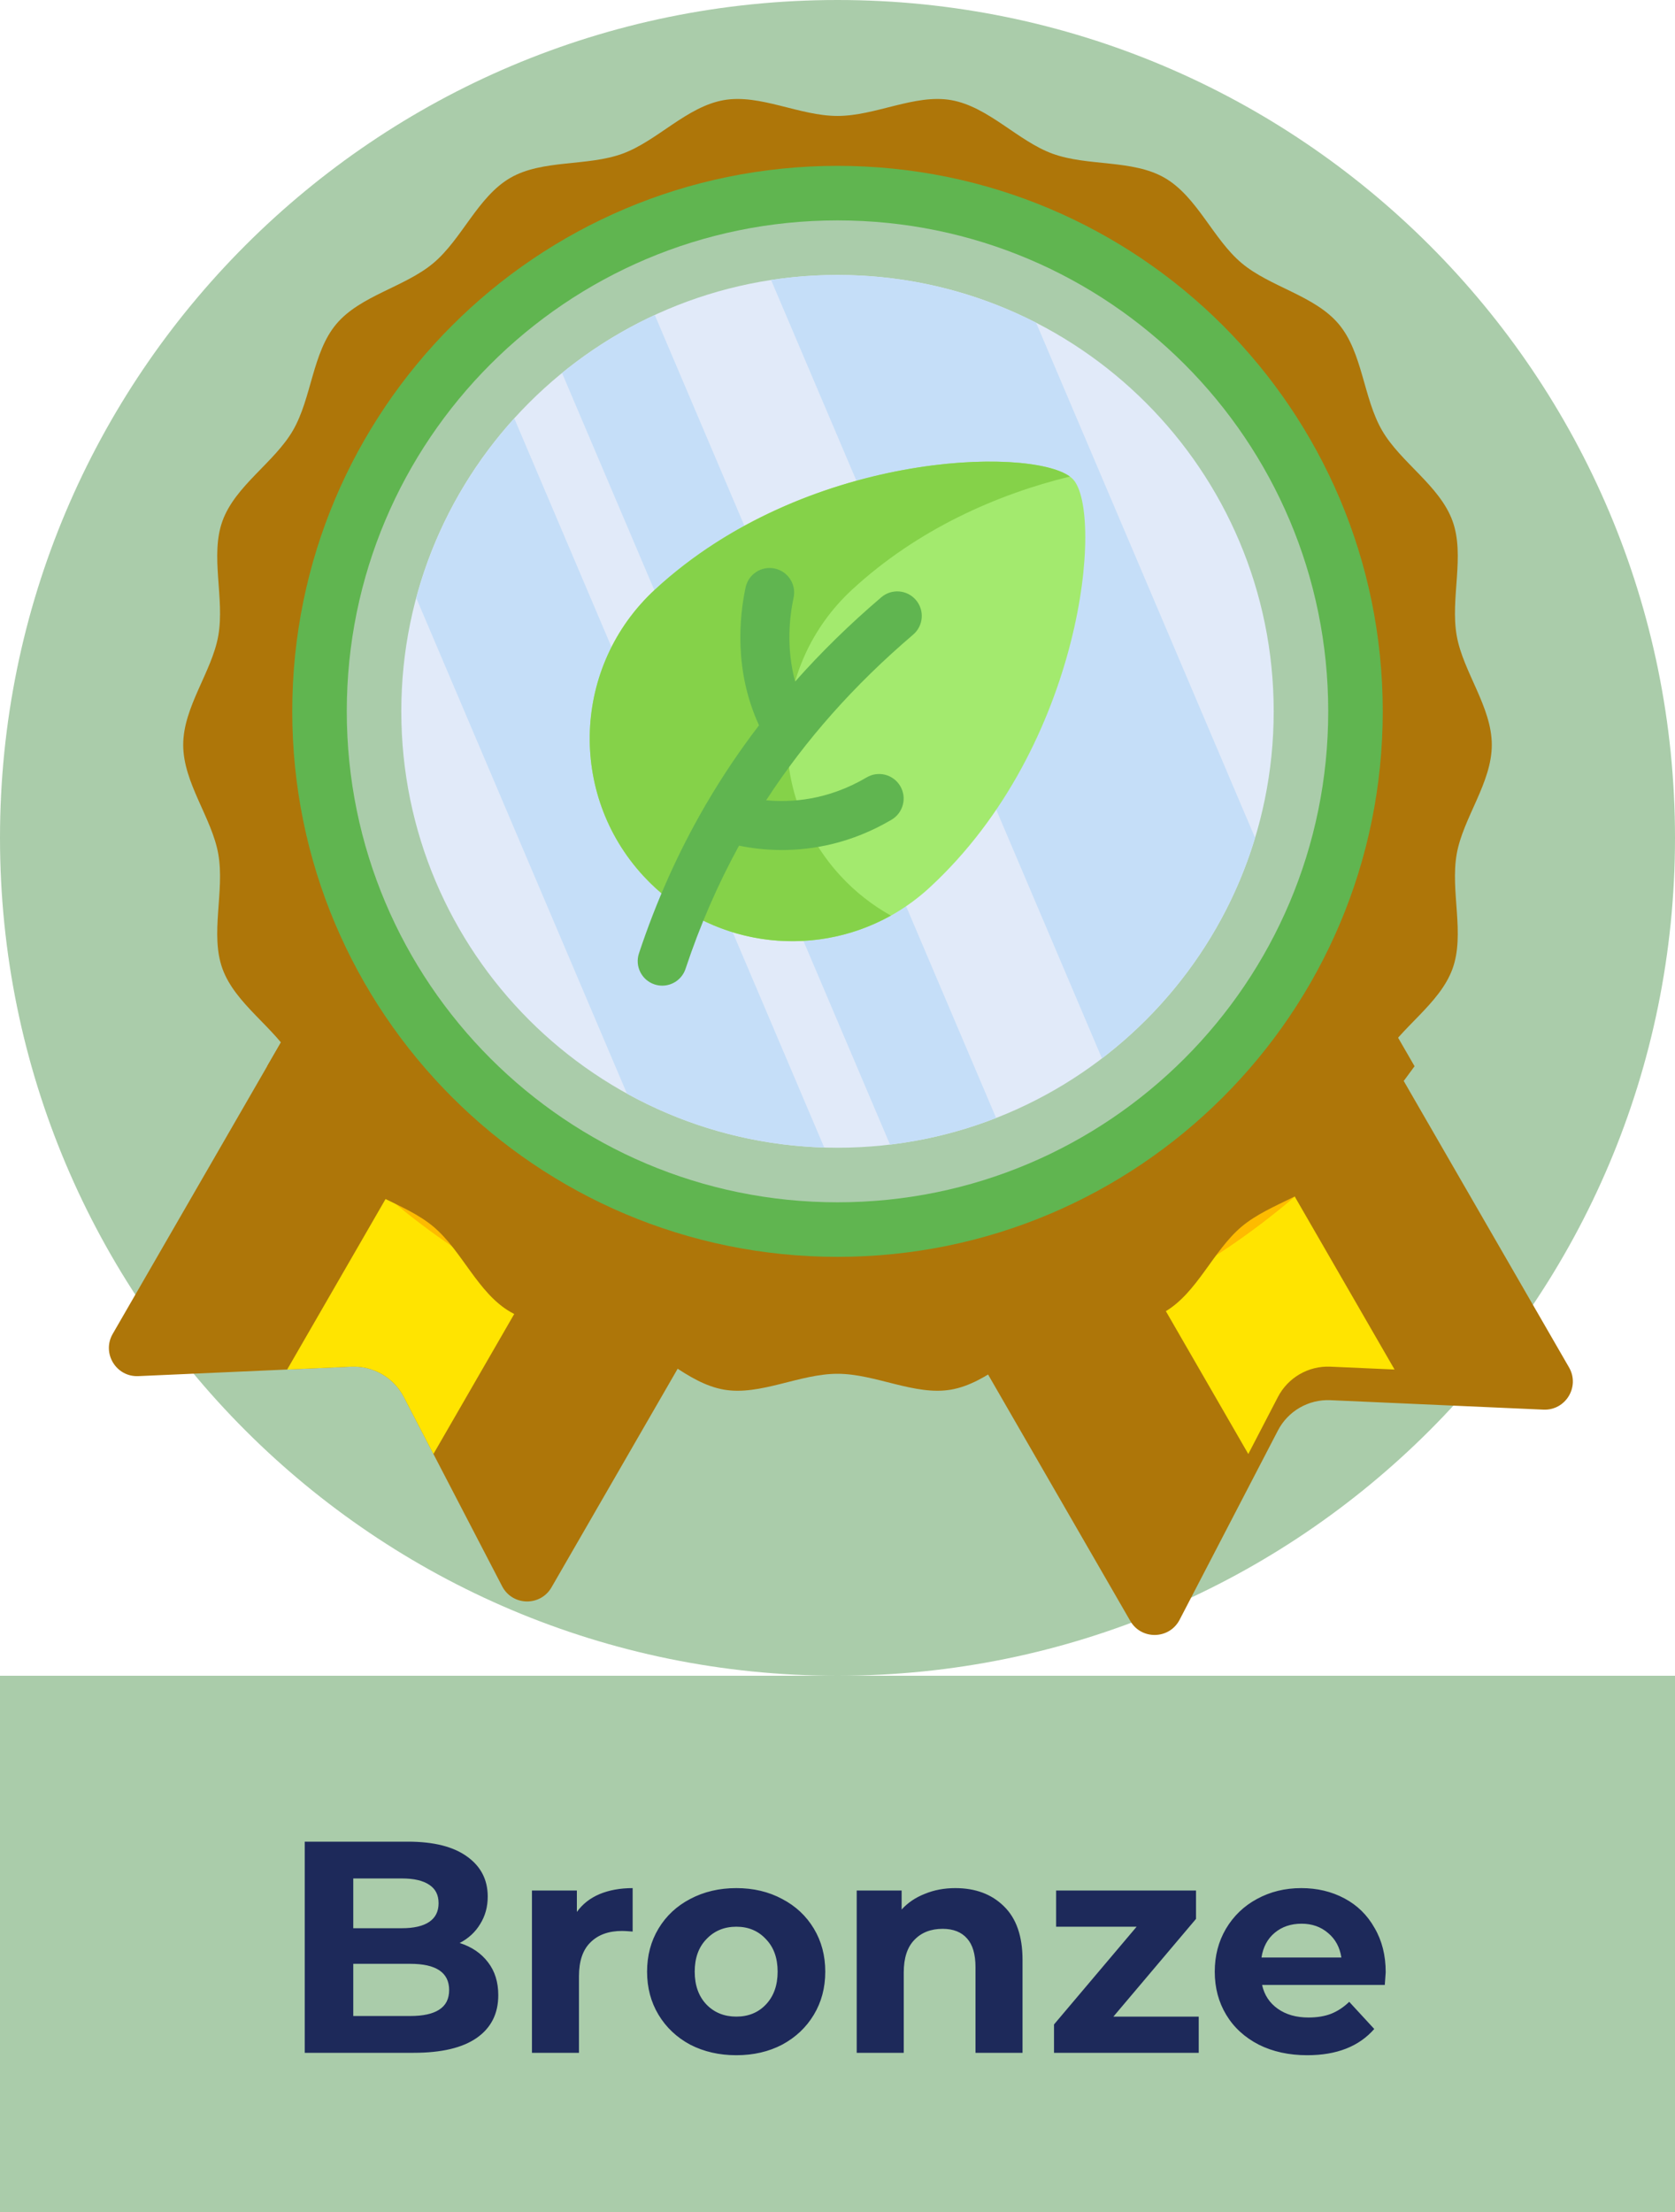 <svg width="200" height="264" viewBox="0 0 200 264" fill="none" xmlns="http://www.w3.org/2000/svg">
<path d="M100 200C155.228 200 200 155.228 200 100C200 44.772 155.228 0 100 0C44.772 0 0 44.772 0 100C0 155.228 44.772 200 100 200Z" fill="#AACCAA"/>
<path d="M59.957 189.321L48.216 166.727C47.01 164.406 44.566 162.995 41.953 163.111L16.516 164.239C13.864 164.357 12.129 161.5 13.456 159.201L53.409 90L105.803 120.25L65.85 189.451C64.523 191.75 61.181 191.676 59.957 189.321Z" fill="#AE7609"/>
<path d="M31.901 127.255C43.883 143.931 61.561 156.235 82.088 161.327L105.804 120.251L53.41 90.001L31.901 127.255Z" fill="#AE7609"/>
<path d="M41.953 163.111C44.566 162.995 47.01 164.406 48.216 166.727L51.753 173.535L88.338 110.167L70.874 100.084L34.289 163.452L41.953 163.111Z" fill="#FFE400"/>
<path d="M62.967 154.113L88.339 110.167L70.874 100.084L46.201 142.82C51.314 147.196 56.938 150.991 62.967 154.113Z" fill="#FEBB00"/>
<g filter="url(#filter0_d)">
<path d="M140.847 189.321L152.588 166.727C153.794 164.406 156.238 162.995 158.851 163.111L184.288 164.239C186.94 164.357 188.675 161.5 187.348 159.201L147.395 90L95.001 120.25L134.954 189.451C136.281 191.75 139.623 191.676 140.847 189.321Z" fill="#AE7609"/>
</g>
<path d="M95 120.25L118.715 161.326C139.243 156.235 156.921 143.931 168.903 127.255L147.394 90.001L95 120.25Z" fill="#AE7609"/>
<path d="M158.851 163.111C156.238 162.995 153.794 164.406 152.588 166.727L149.051 173.535L112.465 110.167L129.93 100.084L166.515 163.452L158.851 163.111Z" fill="#FFE400"/>
<path d="M154.603 142.82L129.93 100.084L112.465 110.167L137.837 154.113C143.866 150.991 149.49 147.196 154.603 142.82Z" fill="#FEBB00"/>
<g filter="url(#filter1_d)">
<path d="M178.125 84.899C178.125 89.437 174.69 93.618 173.933 97.939C173.155 102.382 174.942 107.482 173.433 111.627C171.897 115.845 167.236 118.599 165.017 122.434C162.778 126.305 162.708 131.714 159.848 135.119C156.981 138.533 151.662 139.535 148.248 142.402C144.844 145.262 142.939 150.329 139.068 152.569C135.234 154.787 129.897 153.918 125.679 155.453C121.534 156.962 118.011 161.072 113.568 161.85C109.247 162.607 104.537 159.96 100 159.96C95.462 159.96 90.752 162.607 86.432 161.85C81.988 161.072 78.465 156.962 74.32 155.453C70.102 153.918 64.766 154.787 60.931 152.568C57.06 150.329 55.156 145.261 51.751 142.401C48.337 139.534 43.019 138.532 40.151 135.117C37.291 131.713 37.221 126.304 34.982 122.433C32.763 118.598 28.102 115.844 26.566 111.626C25.057 107.482 26.845 102.382 26.066 97.938C25.31 93.618 21.875 89.437 21.875 84.899C21.875 80.362 25.31 76.18 26.067 71.86C26.845 67.416 25.058 62.316 26.567 58.171C28.103 53.953 32.764 51.199 34.983 47.364C37.222 43.493 37.292 38.084 40.152 34.68C43.019 31.265 48.338 30.264 51.752 27.396C55.156 24.537 57.06 19.469 60.932 17.23C64.766 15.011 70.103 15.88 74.321 14.345C78.466 12.836 81.989 8.726 86.432 7.948C90.753 7.192 95.463 9.838 100 9.838C104.538 9.838 109.248 7.192 113.568 7.948C118.012 8.726 121.535 12.836 125.68 14.345C129.898 15.88 135.234 15.011 139.069 17.23C142.94 19.469 144.845 24.537 148.249 27.397C151.663 30.264 156.981 31.267 159.849 34.681C162.709 38.085 162.779 43.494 165.018 47.365C167.237 51.2 171.898 53.954 173.434 58.172C174.943 62.317 173.155 67.417 173.934 71.86C174.69 76.181 178.125 80.362 178.125 84.899Z" fill="#AE7609"/>
</g>
<path d="M100 150.004C135.956 150.004 165.104 120.855 165.104 84.899C165.104 48.943 135.956 19.795 100 19.795C64.044 19.795 34.896 48.943 34.896 84.899C34.896 120.855 64.044 150.004 100 150.004Z" fill="#60B550"/>
<path d="M100 143.493C132.36 143.493 158.594 117.26 158.594 84.899C158.594 52.539 132.36 26.305 100 26.305C67.64 26.305 41.406 52.539 41.406 84.899C41.406 117.26 67.64 143.493 100 143.493Z" fill="#AACCAA"/>
<path d="M100 136.982C128.765 136.982 152.083 113.664 152.083 84.899C152.083 56.134 128.765 32.816 100 32.816C71.235 32.816 47.917 56.134 47.917 84.899C47.917 113.664 71.235 136.982 100 136.982Z" fill="#E1EAF9"/>
<path d="M49.698 71.358L74.858 130.52C81.879 134.397 89.889 136.702 98.415 136.956L61.404 49.928C55.94 55.954 51.871 63.268 49.698 71.358Z" fill="#C5DEF8"/>
<path d="M123.715 38.516C116.602 34.872 108.541 32.816 100 32.816C97.304 32.816 94.655 33.021 92.07 33.416L131.577 126.317C140.167 119.758 146.656 110.59 149.859 99.993L123.715 38.516Z" fill="#C5DEF8"/>
<path d="M106.271 136.606C110.687 136.076 114.934 134.994 118.939 133.43L78.183 37.595C74.194 39.439 70.476 41.771 67.109 44.517L106.271 136.606Z" fill="#C5DEF8"/>
<path d="M128.134 57.216C124.49 53.265 96.616 53.383 78.204 70.367C68.385 79.424 67.767 94.727 76.825 104.546C85.882 114.364 101.184 114.982 111.003 105.925C129.415 88.941 131.779 61.166 128.134 57.216Z" fill="#A3EA6E"/>
<path d="M100.37 104.545C91.312 94.727 91.93 79.424 101.749 70.367C109.568 63.154 119.093 58.984 127.745 56.875C122.843 53.286 96.07 53.886 78.204 70.367C68.385 79.424 67.767 94.726 76.825 104.545C84.557 112.928 96.837 114.598 106.375 109.274C104.191 108.057 102.157 106.483 100.37 104.545Z" fill="#85D249"/>
<path d="M109.363 71.611C108.313 70.379 106.464 70.232 105.233 71.282C101.482 74.48 98.058 77.828 94.943 81.339C93.838 77.295 94.288 73.523 94.757 71.332C95.097 69.75 94.089 68.193 92.506 67.854C90.924 67.515 89.367 68.522 89.028 70.105C88.294 73.533 87.608 80.009 90.629 86.564C88.352 89.536 86.276 92.62 84.395 95.825C84.309 95.95 84.23 96.082 84.162 96.222C80.98 101.71 78.366 107.549 76.293 113.783C75.783 115.318 76.614 116.977 78.149 117.487C78.456 117.589 78.768 117.637 79.074 117.637C80.302 117.637 81.445 116.86 81.854 115.631C83.576 110.449 85.702 105.558 88.243 100.927C89.549 101.2 91.298 101.449 93.359 101.449C97.023 101.449 101.657 100.663 106.457 97.83C107.85 97.007 108.313 95.211 107.491 93.818C106.668 92.424 104.872 91.962 103.479 92.784C98.825 95.53 94.424 95.797 91.481 95.513C96.174 88.293 101.997 81.741 109.034 75.741C110.266 74.691 110.413 72.842 109.363 71.611Z" fill="#60B550"/>
<rect width="200" height="64" transform="translate(0 200)" fill="#AACCAA"/>
<path d="M54.889 231.896C56.328 232.352 57.456 233.12 58.273 234.2C59.089 235.256 59.496 236.564 59.496 238.124C59.496 240.332 58.633 242.036 56.904 243.236C55.2 244.412 52.705 245 49.416 245H36.385V219.8H48.697C51.769 219.8 54.12 220.388 55.752 221.564C57.408 222.74 58.236 224.336 58.236 226.352C58.236 227.576 57.937 228.668 57.337 229.628C56.761 230.588 55.944 231.344 54.889 231.896ZM42.181 224.192V230.132H47.977C49.416 230.132 50.508 229.88 51.252 229.376C51.996 228.872 52.368 228.128 52.368 227.144C52.368 226.16 51.996 225.428 51.252 224.948C50.508 224.444 49.416 224.192 47.977 224.192H42.181ZM48.984 240.608C50.52 240.608 51.672 240.356 52.441 239.852C53.233 239.348 53.629 238.568 53.629 237.512C53.629 235.424 52.081 234.38 48.984 234.38H42.181V240.608H48.984ZM68.88 228.188C69.552 227.252 70.452 226.544 71.58 226.064C72.732 225.584 74.052 225.344 75.54 225.344V230.528C74.916 230.48 74.496 230.456 74.28 230.456C72.672 230.456 71.412 230.912 70.5 231.824C69.588 232.712 69.132 234.056 69.132 235.856V245H63.516V225.632H68.88V228.188ZM87.919 245.288C85.879 245.288 84.043 244.868 82.411 244.028C80.803 243.164 79.543 241.976 78.631 240.464C77.719 238.952 77.263 237.236 77.263 235.316C77.263 233.396 77.719 231.68 78.631 230.168C79.543 228.656 80.803 227.48 82.411 226.64C84.043 225.776 85.879 225.344 87.919 225.344C89.959 225.344 91.783 225.776 93.391 226.64C94.999 227.48 96.259 228.656 97.171 230.168C98.083 231.68 98.539 233.396 98.539 235.316C98.539 237.236 98.083 238.952 97.171 240.464C96.259 241.976 94.999 243.164 93.391 244.028C91.783 244.868 89.959 245.288 87.919 245.288ZM87.919 240.68C89.359 240.68 90.535 240.2 91.447 239.24C92.383 238.256 92.851 236.948 92.851 235.316C92.851 233.684 92.383 232.388 91.447 231.428C90.535 230.444 89.359 229.952 87.919 229.952C86.479 229.952 85.291 230.444 84.355 231.428C83.419 232.388 82.951 233.684 82.951 235.316C82.951 236.948 83.419 238.256 84.355 239.24C85.291 240.2 86.479 240.68 87.919 240.68ZM114.065 225.344C116.465 225.344 118.397 226.064 119.861 227.504C121.349 228.944 122.093 231.08 122.093 233.912V245H116.477V234.776C116.477 233.24 116.141 232.1 115.469 231.356C114.797 230.588 113.825 230.204 112.553 230.204C111.137 230.204 110.009 230.648 109.169 231.536C108.329 232.4 107.909 233.696 107.909 235.424V245H102.293V225.632H107.657V227.9C108.401 227.084 109.325 226.46 110.429 226.028C111.533 225.572 112.745 225.344 114.065 225.344ZM143.132 240.68V245H125.852V241.616L135.716 229.952H126.104V225.632H142.808V229.016L132.944 240.68H143.132ZM165.457 235.388C165.457 235.46 165.421 235.964 165.349 236.9H150.697C150.961 238.1 151.585 239.048 152.569 239.744C153.553 240.44 154.777 240.788 156.241 240.788C157.249 240.788 158.137 240.644 158.905 240.356C159.697 240.044 160.429 239.564 161.101 238.916L164.089 242.156C162.265 244.244 159.601 245.288 156.097 245.288C153.913 245.288 151.981 244.868 150.301 244.028C148.621 243.164 147.325 241.976 146.413 240.464C145.501 238.952 145.045 237.236 145.045 235.316C145.045 233.42 145.489 231.716 146.377 230.204C147.289 228.668 148.525 227.48 150.085 226.64C151.669 225.776 153.433 225.344 155.377 225.344C157.273 225.344 158.989 225.752 160.525 226.568C162.061 227.384 163.261 228.56 164.125 230.096C165.013 231.608 165.457 233.372 165.457 235.388ZM155.413 229.592C154.141 229.592 153.073 229.952 152.209 230.672C151.345 231.392 150.817 232.376 150.625 233.624H160.165C159.973 232.4 159.445 231.428 158.581 230.708C157.717 229.964 156.661 229.592 155.413 229.592Z" fill="#1D295A"/>
<defs>
<filter id="filter0_d" x="91.001" y="90" width="100.803" height="109.132" filterUnits="userSpaceOnUse" color-interpolation-filters="sRGB">
<feFlood flood-opacity="0" result="BackgroundImageFix"/>
<feColorMatrix in="SourceAlpha" type="matrix" values="0 0 0 0 0 0 0 0 0 0 0 0 0 0 0 0 0 0 127 0"/>
<feOffset dy="4"/>
<feGaussianBlur stdDeviation="2"/>
<feColorMatrix type="matrix" values="0 0 0 0 0 0 0 0 0 0 0 0 0 0 0 0 0 0 0.25 0"/>
<feBlend mode="normal" in2="BackgroundImageFix" result="effect1_dropShadow"/>
<feBlend mode="normal" in="SourceGraphic" in2="effect1_dropShadow" result="shape"/>
</filter>
<filter id="filter1_d" x="17.875" y="7.812" width="164.25" height="162.174" filterUnits="userSpaceOnUse" color-interpolation-filters="sRGB">
<feFlood flood-opacity="0" result="BackgroundImageFix"/>
<feColorMatrix in="SourceAlpha" type="matrix" values="0 0 0 0 0 0 0 0 0 0 0 0 0 0 0 0 0 0 127 0"/>
<feOffset dy="4"/>
<feGaussianBlur stdDeviation="2"/>
<feColorMatrix type="matrix" values="0 0 0 0 0 0 0 0 0 0 0 0 0 0 0 0 0 0 0.25 0"/>
<feBlend mode="normal" in2="BackgroundImageFix" result="effect1_dropShadow"/>
<feBlend mode="normal" in="SourceGraphic" in2="effect1_dropShadow" result="shape"/>
</filter>
</defs>
</svg>
